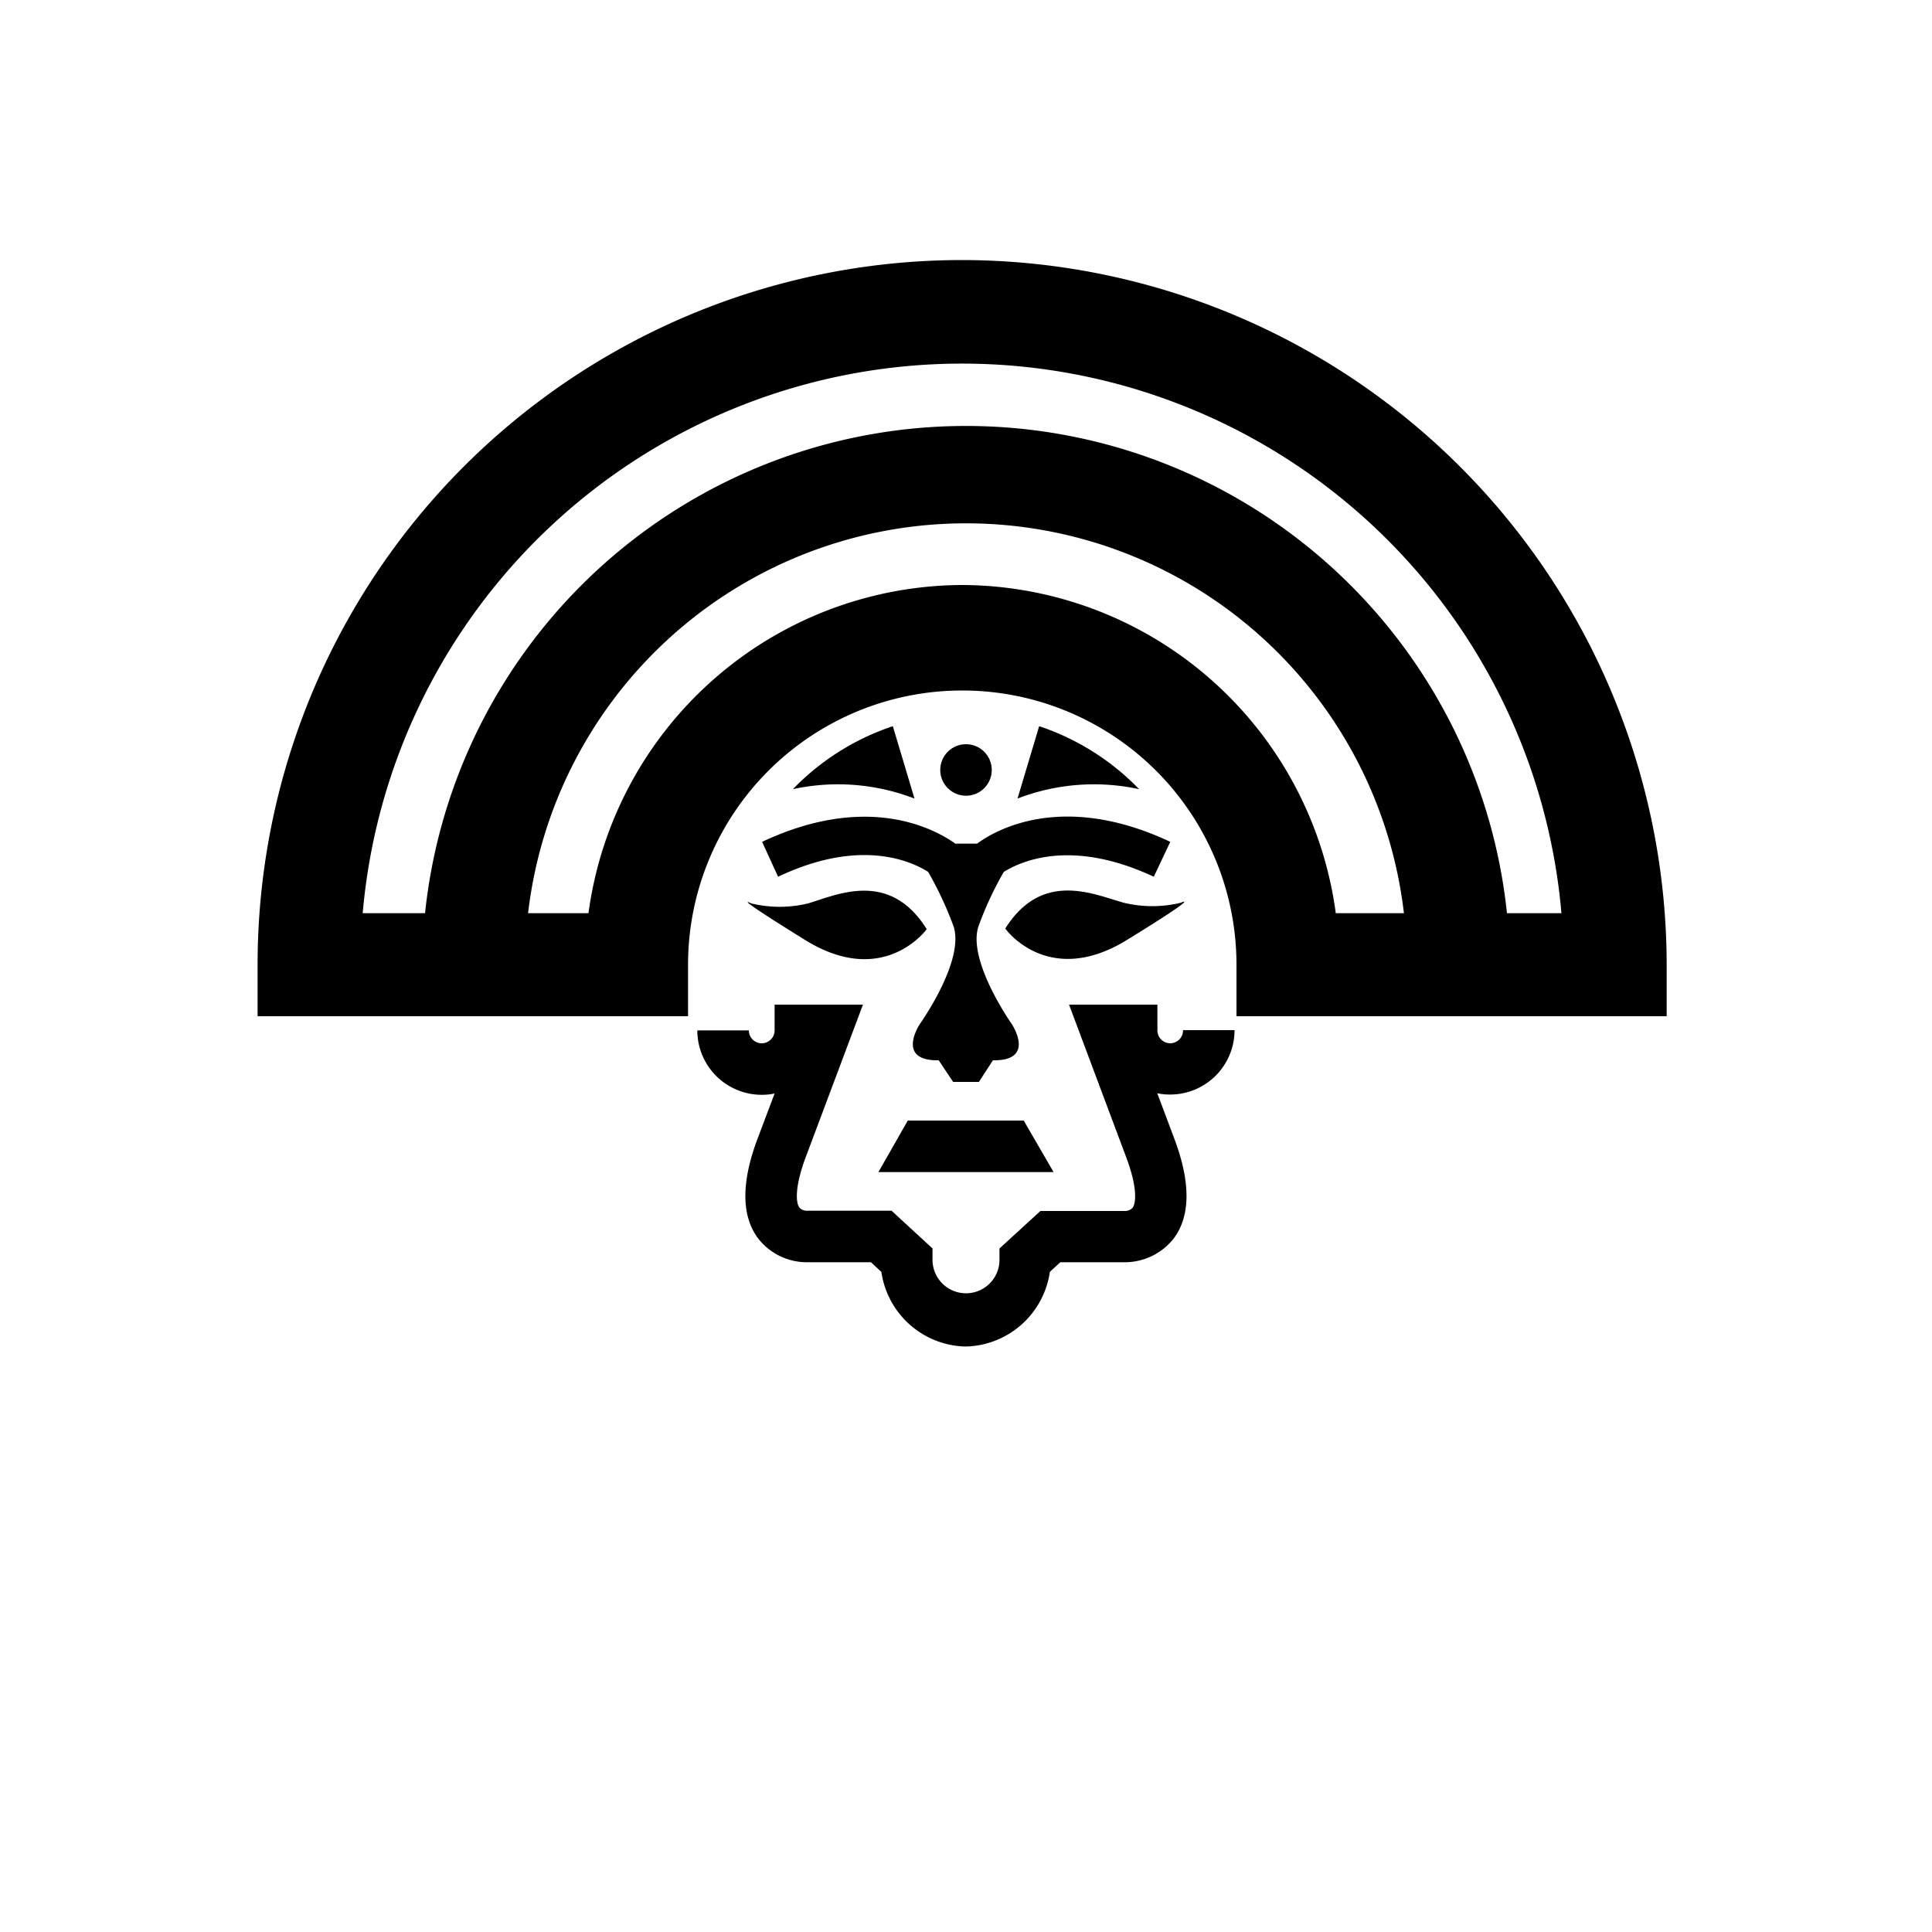 <svg id="Layer_2" data-name="Layer 2" xmlns="http://www.w3.org/2000/svg" viewBox="0 0 150 150"><title>Inti inca symbol - bold</title><circle cx="75" cy="59.78" r="2"/><polygon points="68.2 91 81.8 91 79.48 87 70.48 87 68.2 91"/><path d="M60.41,68.07c6.32-3,10.26-1.25,11.65-.38A27.51,27.51,0,0,1,74,71.83c1,2.65-2.58,7.67-2.58,7.67s-1.93,2.88,1.46,2.82L74,84H76l1.09-1.68c3.39.06,1.46-2.82,1.46-2.82S75,74.48,76,71.83a26.83,26.83,0,0,1,1.93-4.13c1.4-.88,5.33-2.59,11.65.37l1.28-2.71c-8.25-3.88-13.46-1-15,.14H74.17c-1.58-1.13-6.79-4-15-.14Z"/><path d="M88.44,61.27a19.29,19.29,0,0,0-7.76-4.89L79,62A16.5,16.5,0,0,1,88.44,61.27Z"/><path d="M69.32,56.38a19.29,19.29,0,0,0-7.76,4.89A16.5,16.5,0,0,1,71,62Z"/><path d="M74.69,20.19A54.7,54.7,0,0,0,20,74.9v4H53.42v-4A21.27,21.27,0,1,1,96,74.9v4H129.4v-4A54.77,54.77,0,0,0,74.69,20.19Zm0,25.23a29.39,29.39,0,0,0-29,25.48H41a34.23,34.23,0,0,1,68,0h-5.29A29.38,29.38,0,0,0,74.69,45.42ZM117,70.9A42.23,42.23,0,0,0,33,70.9H28.16a46.71,46.71,0,0,1,93.07,0Z"/><path d="M90.86,81a1,1,0,0,1-1-1V78H83l4.45,11.88c.82,2.18.78,3.45.5,3.87a.79.79,0,0,1-.57.27h-6.6L77.6,96.93v.88a2.6,2.6,0,1,1-5.2,0v-.88L69.22,94H62.56a.81.81,0,0,1-.5-.25c-.29-.41-.34-1.68.49-3.89L67,78H60.14v2a1,1,0,0,1-2,0h-4a5,5,0,0,0,5,5,4.71,4.71,0,0,0,1-.1L58.8,88.45c-1.24,3.32-1.24,5.88,0,7.62A4.78,4.78,0,0,0,62.62,98h5l.81.75a6.76,6.76,0,0,0,6.4,5.79h.28a6.76,6.76,0,0,0,6.4-5.79l.81-.75h5a4.82,4.82,0,0,0,3.87-1.93c1.24-1.74,1.24-4.3,0-7.62l-1.34-3.57a4.71,4.71,0,0,0,1,.1,5,5,0,0,0,5-5h-4A1,1,0,0,1,90.86,81Z"/><path d="M62.54,73c6.1,3.75,9.41-.86,9.41-.86-2.9-4.65-7-2.65-9.21-2a9.36,9.36,0,0,1-4.41,0S56.43,69.21,62.54,73Z"/><path d="M87.46,73c6.11-3.76,4.21-2.91,4.21-2.91a9.36,9.36,0,0,1-4.41,0c-2.25-.6-6.31-2.6-9.21,2C78.05,72.11,81.36,76.72,87.46,73Z"/></svg>